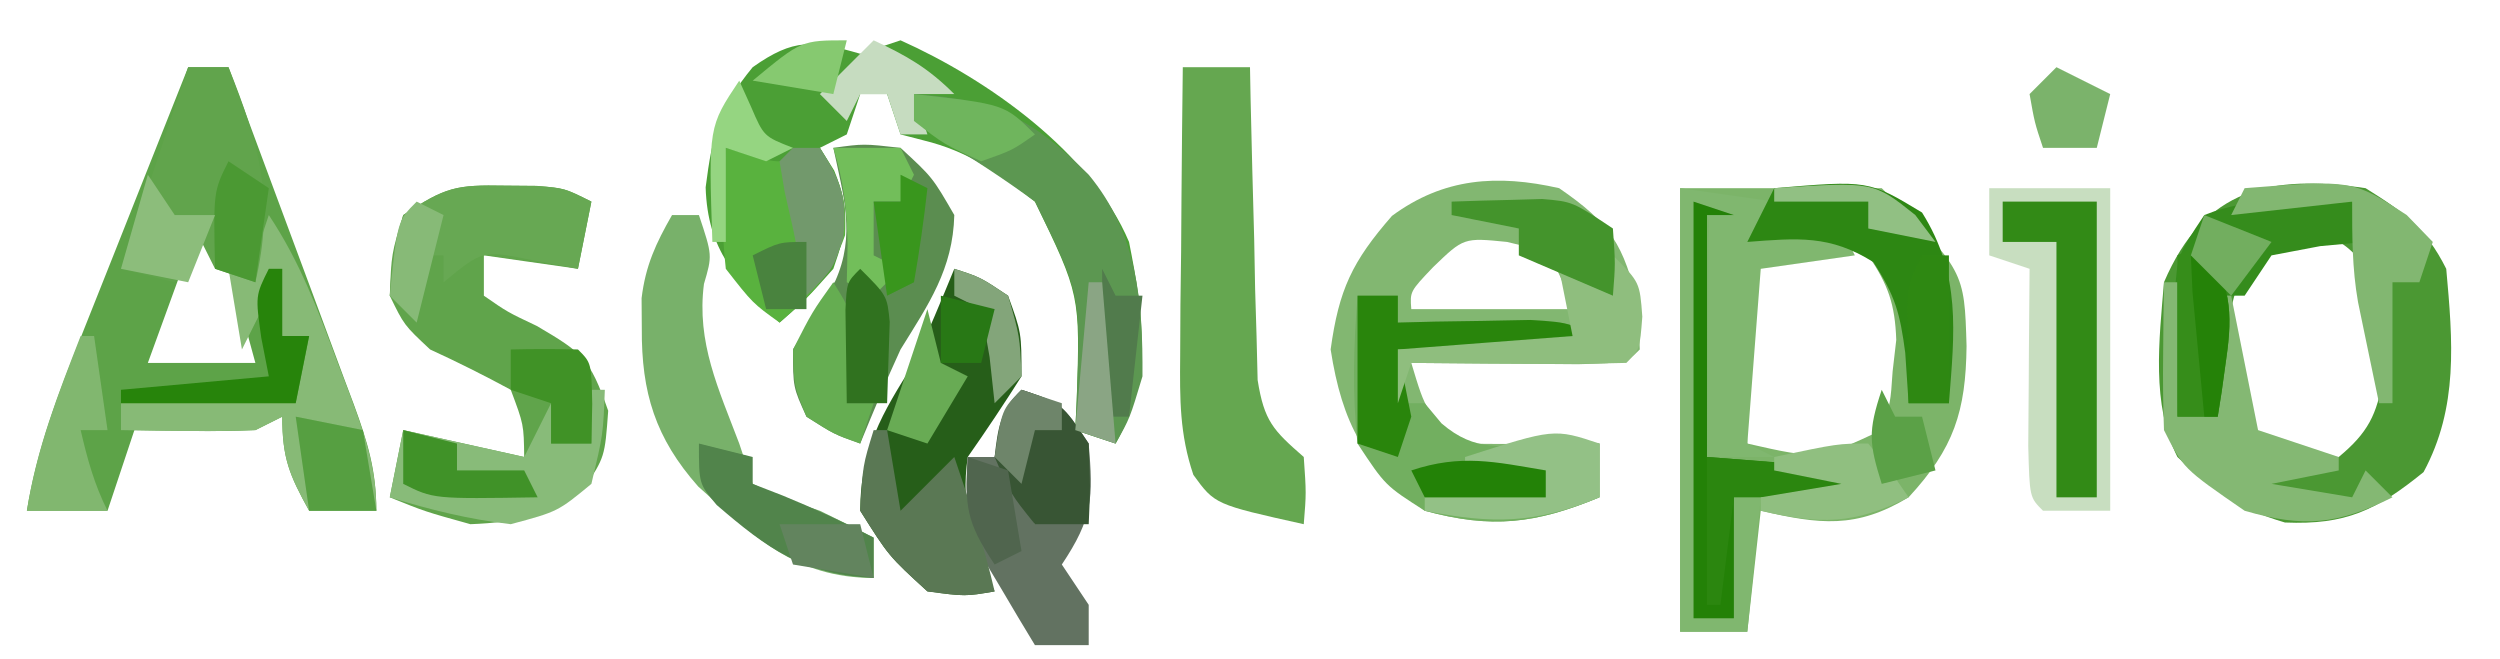 <?xml version="1.0" encoding="UTF-8"?>
<svg version="1.1" xmlns="http://www.w3.org/2000/svg" width="186" height="49">
<path d="M0 0 C4.95 0 9.9 0 15 0 C21.151 6.151 21.151 6.151 21.312 11.75 C21.256 16.599 20.377 19.349 17 23 C13.095 25.363 10.365 25.015 6 24 C5.67 26.97 5.34 29.94 5 33 C3.35 33 1.7 33 0 33 C0 22.11 0 11.22 0 0 Z M5 6 C4.635 9.126 4.635 9.126 4.812 12.625 C4.84 13.814 4.867 15.002 4.895 16.227 C4.929 17.142 4.964 18.057 5 19 C10.282 20.2 10.282 20.2 15 18 C15.657 15.947 15.657 15.947 15.812 13.625 C15.901 12.854 15.99 12.083 16.082 11.289 C15.987 8.639 15.483 7.19 14 5 C9.855 3.765 8.679 3.548 5 6 Z " fill="#7CB469" transform="translate(125,14)"/>
<path d="M0 0 C0.99 0 1.98 0 3 0 C4.573 4.215 6.139 8.433 7.7 12.653 C8.231 14.088 8.765 15.522 9.3 16.956 C10.069 19.017 10.832 21.081 11.594 23.145 C11.834 23.785 12.075 24.426 12.323 25.086 C13.349 27.884 14 29.992 14 33 C12.35 33 10.7 33 9 33 C7.539 30.353 7 29.106 7 26 C6.34 26.33 5.68 26.66 5 27 C3.46 27.07 1.917 27.085 0.375 27.062 C-0.851 27.049 -0.851 27.049 -2.102 27.035 C-2.728 27.024 -3.355 27.012 -4 27 C-4.66 28.98 -5.32 30.96 -6 33 C-7.98 33 -9.96 33 -12 33 C-11.323 28.886 -10.034 25.257 -8.496 21.387 C-8.253 20.772 -8.011 20.158 -7.761 19.525 C-6.99 17.577 -6.214 15.632 -5.438 13.688 C-4.912 12.361 -4.386 11.035 -3.861 9.709 C-2.579 6.471 -1.291 3.235 0 0 Z M1 11 C-0.32 14.63 -1.64 18.26 -3 22 C-0.36 22 2.28 22 5 22 C4.01 18.37 3.02 14.74 2 11 C1.67 11 1.34 11 1 11 Z " fill="#5DA348" transform="translate(14,5)"/>
<path d="M0 0 C3.846 2.644 4.814 4.201 5.875 8.75 C5.916 9.822 5.957 10.895 6 12 C5 13 5 13 1.402 13.098 C-0.086 13.091 -1.574 13.079 -3.062 13.062 C-4.2 13.056 -4.2 13.056 -5.361 13.049 C-7.241 13.037 -9.12 13.019 -11 13 C-9.881 16.726 -9.881 16.726 -7 19 C-5 19.043 -3 19.04 -1 19 C0.32 19 1.64 19 3 19 C3 20.32 3 21.64 3 23 C-1.748 24.969 -5.011 25.361 -10 24 C-14.451 20.637 -16.147 17.494 -17 12 C-16.385 7.542 -15.401 5.46 -12.438 2.062 C-8.588 -0.778 -4.594 -1.041 0 0 Z M-9.375 5.875 C-11.101 7.687 -11.101 7.687 -11 9 C-7.04 9 -3.08 9 1 9 C-0.523 4.791 -0.523 4.791 -3.875 4 C-7.096 3.677 -7.096 3.677 -9.375 5.875 Z " fill="#82B771" transform="translate(116,14)"/>
<path d="M0 0 C2.87 1.794 4.491 2.983 6 6 C6.485 11.379 6.918 16.299 4.312 21.125 C0.817 23.959 -1.457 25.064 -6 24.875 C-9.462 23.865 -11.39 22.461 -14 20 C-15.96 16.08 -15.353 11.284 -15 7 C-11.989 -0.025 -7.054 -1.039 0 0 Z M-8.812 5.5 C-10.497 9.047 -10.577 12.14 -10 16 C-9 18.56 -9 18.56 -7 20 C-4.5 20.667 -4.5 20.667 -2 20 C0.145 18.225 0.874 16.845 1.285 14.094 C1.427 10.782 1.247 8.52 -0.188 5.5 C-1.943 3.806 -1.943 3.806 -4.5 3.5 C-7.057 3.806 -7.057 3.806 -8.812 5.5 Z " fill="#4B9833" transform="translate(176,14)"/>
<path d="M0 0 C0.99 -0.33 1.98 -0.66 3 -1 C9.51 1.915 17.196 7.358 20 14 C21.057 19.329 21.782 24.091 19 29 C18.01 28.67 17.02 28.34 16 28 C16.035 27.276 16.07 26.551 16.105 25.805 C16.366 17.947 16.366 17.947 13 11 C10.263 8.846 8.085 7.264 4.688 6.438 C4.131 6.293 3.574 6.149 3 6 C2.67 5.01 2.34 4.02 2 3 C1.34 3 0.68 3 0 3 C-0.33 3.99 -0.66 4.98 -1 6 C-1.99 6.495 -1.99 6.495 -3 7 C-2.649 7.557 -2.299 8.114 -1.938 8.688 C-0.735 11.654 -0.948 12.994 -2 16 C-4.062 18.312 -4.062 18.312 -6 20 C-9.237 16.763 -11.357 14.632 -11.5 9.938 C-11 6.002 -10.499 4.034 -8 1 C-4.943 -1.169 -3.488 -1.013 0 0 Z M-7 8 C-6 11 -6 11 -6 11 Z M-6 11 C-5 13 -5 13 -5 13 Z " fill="#4B9F35" transform="translate(64,4)"/>
<path d="M0 0 C0.785 0.006 1.57 0.013 2.379 0.02 C4.438 0.188 4.438 0.188 6.438 1.188 C6.107 2.837 5.777 4.487 5.438 6.188 C3.127 5.857 0.818 5.527 -1.562 5.188 C-1.562 6.178 -1.562 7.168 -1.562 8.188 C0.19 9.404 0.19 9.404 2.375 10.438 C5.783 12.441 6.308 12.819 7.688 16.75 C7.438 20.188 7.438 20.188 5.875 22.562 C2.903 24.544 1.007 25.045 -2.562 25.188 C-5.938 24.25 -5.938 24.25 -8.562 23.188 C-8.232 21.538 -7.902 19.887 -7.562 18.188 C-3.107 19.177 -3.107 19.177 1.438 20.188 C1.407 17.772 1.407 17.772 0.438 15.188 C-1.527 14.12 -3.531 13.122 -5.562 12.188 C-7.5 10.375 -7.5 10.375 -8.562 8.188 C-8.438 5.062 -8.438 5.062 -7.562 2.188 C-4.405 0.082 -3.609 -0.065 0 0 Z " fill="#60A44B" transform="translate(37.562,13.812)"/>
<path d="M0 0 C1.65 0 3.3 0 5 0 C5.022 1.158 5.022 1.158 5.044 2.339 C5.119 5.831 5.215 9.321 5.312 12.812 C5.335 14.027 5.358 15.242 5.381 16.494 C5.416 17.658 5.452 18.821 5.488 20.02 C5.514 21.093 5.541 22.167 5.568 23.273 C6.055 26.346 6.731 27.016 9 29 C9.188 31.688 9.188 31.688 9 34 C2.385 32.53 2.385 32.53 0.786 30.329 C-0.24 27.289 -0.224 24.692 -0.195 21.484 C-0.189 20.234 -0.182 18.984 -0.176 17.695 C-0.159 16.393 -0.142 15.091 -0.125 13.75 C-0.116 12.433 -0.107 11.115 -0.098 9.758 C-0.074 6.505 -0.041 3.253 0 0 Z " fill="#65A750" transform="translate(88,5)"/>
<path d="M0 0 C2.97 0 5.94 0 9 0 C9 7.92 9 15.84 9 24 C7.35 24 5.7 24 4 24 C3 23 3 23 2.902 19.184 C2.909 17.602 2.921 16.019 2.938 14.438 C2.942 13.631 2.947 12.825 2.951 11.994 C2.963 9.996 2.981 7.998 3 6 C2.01 5.67 1.02 5.34 0 5 C0 3.35 0 1.7 0 0 Z " fill="#C8DEC0" transform="translate(148,14)"/>
<path d="M0 0 C1.938 0.625 1.938 0.625 4 2 C5 4.75 5 4.75 5 8 C3.715 10.031 2.381 12.033 1 14 C0.438 17.843 1.402 20.505 3 24 C0.812 24.375 0.812 24.375 -2 24 C-4.875 21.375 -4.875 21.375 -7 18 C-7 13.477 -5.373 10.741 -3 7 C-1.932 4.691 -0.969 2.354 0 0 Z " fill="#265E19" transform="translate(71,20)"/>
<path d="M0 0 C0.99 0 1.98 0 3 0 C3 0.66 3 1.32 3 2 C3.904 1.977 4.807 1.954 5.738 1.93 C6.918 1.912 8.097 1.894 9.312 1.875 C11.07 1.84 11.07 1.84 12.863 1.805 C16 2 16 2 19 4 C13.72 4 8.44 4 3 4 C3 5.32 3 6.64 3 8 C3.66 8 4.32 8 5 8 C5.412 8.495 5.825 8.99 6.25 9.5 C8.793 11.679 10.738 11.2 14 11 C15.32 11 16.64 11 18 11 C18 12.32 18 13.64 18 15 C13.252 16.969 9.989 17.361 5 16 C2.062 14.125 2.062 14.125 0 11 C-0.407 7.295 -0.292 3.711 0 0 Z " fill="#72AF60" transform="translate(101,22)"/>
<path d="M0 0 C2.25 -0.312 2.25 -0.312 5 0 C7.375 2.188 7.375 2.188 9 5 C8.899 9.034 7.082 11.636 5 15 C3.934 17.31 2.969 19.647 2 22 C0.062 21.312 0.062 21.312 -2 20 C-3 17.812 -3 17.812 -3 15 C-1.97 13.294 -0.937 11.59 0.141 9.914 C1.677 6.492 0.755 3.584 0 0 Z " fill="#5B8D50" transform="translate(62,11)"/>
<path d="M0 0 C2.31 0.33 4.62 0.66 7 1 C7 1.66 7 2.32 7 3 C8.65 3 10.3 3 12 3 C12.33 3.66 12.66 4.32 13 5 C10.69 5.33 8.38 5.66 6 6 C5.67 10.29 5.34 14.58 5 19 C5.66 19.33 6.32 19.66 7 20 C5.35 20 3.7 20 2 20 C2.017 18.068 2.017 18.068 2.035 16.098 C2.045 14.419 2.054 12.741 2.062 11.062 C2.071 10.212 2.079 9.362 2.088 8.486 C2.093 7.273 2.093 7.273 2.098 6.035 C2.106 4.912 2.106 4.912 2.114 3.766 C2.193 1.973 2.193 1.973 1 1 C1 11.23 1 21.46 1 32 C1.99 32 2.98 32 4 32 C4 28.7 4 25.4 4 22 C4.66 22.33 5.32 22.66 6 23 C5.67 26.3 5.34 29.6 5 33 C3.35 33 1.7 33 0 33 C0 22.11 0 11.22 0 0 Z " fill="#80B76F" transform="translate(125,14)"/>
<path d="M0 0 C0.66 0 1.32 0 2 0 C3 3 3 3 2.375 5.125 C1.807 9.48 3.472 12.961 5 17 C5.33 17.99 5.66 18.98 6 20 C8.343 21.121 8.343 21.121 11 22 C12.341 22.652 13.677 23.314 15 24 C15 24.99 15 25.98 15 27 C9.127 27 6.107 23.905 1.953 20.203 C-1.242 16.599 -2.283 13.205 -2.25 8.438 C-2.255 7.694 -2.26 6.95 -2.266 6.184 C-1.97 3.755 -1.207 2.112 0 0 Z " fill="#78B16A" transform="translate(50,16)"/>
<path d="M0 0 C5.929 0.356 8.806 1.806 13 6 C16.631 10.382 17.036 15.461 17 21 C16.062 24.125 16.062 24.125 15 26 C14.01 25.67 13.02 25.34 12 25 C12.035 24.276 12.07 23.551 12.105 22.805 C12.415 14.907 12.415 14.907 9 8 C6.684 6.296 4.336 4.764 1.863 3.297 C1.248 2.869 0.634 2.441 0 2 C0 1.34 0 0.68 0 0 Z " fill="#5C9751" transform="translate(68,7)"/>
<path d="M0 0 C3 1 3 1 5 4 C5.34 8.075 5.313 9.53 3 13 C3.99 14.485 3.99 14.485 5 16 C5 16.99 5 17.98 5 19 C3.68 19 2.36 19 1 19 C0.153 17.612 -0.677 16.214 -1.5 14.812 C-1.964 14.035 -2.428 13.258 -2.906 12.457 C-4.107 9.759 -4.207 7.919 -4 5 C-3.34 5 -2.68 5 -2 5 C-1.783 4.041 -1.783 4.041 -1.562 3.062 C-1 1 -1 1 0 0 Z M-1 6 C-0.34 7.32 0.32 8.64 1 10 C0.67 8.68 0.34 7.36 0 6 C-0.33 6 -0.66 6 -1 6 Z " fill="#627261" transform="translate(76,29)"/>
<path d="M0 0 C2.321 3.482 3.677 7.106 5.125 11 C5.541 12.087 5.541 12.087 5.965 13.195 C7.111 16.255 8 18.705 8 22 C6.35 22 4.7 22 3 22 C1.539 19.353 1 18.106 1 15 C0.01 15.495 0.01 15.495 -1 16 C-2.707 16.07 -4.417 16.084 -6.125 16.062 C-7.035 16.053 -7.945 16.044 -8.883 16.035 C-9.931 16.018 -9.931 16.018 -11 16 C-11 15.34 -11 14.68 -11 14 C-6.71 14 -2.42 14 2 14 C2.33 12.35 2.66 10.7 3 9 C2.34 9 1.68 9 1 9 C0.67 8.01 0.34 7.02 0 6 C-0.66 7.32 -1.32 8.64 -2 10 C-2.33 8.02 -2.66 6.04 -3 4 C-2.34 3.67 -1.68 3.34 -1 3 C-0.67 2.01 -0.34 1.02 0 0 Z " fill="#87BA76" transform="translate(20,16)"/>
<path d="M0 0 C0.99 0 1.98 0 3 0 C5.326 5.796 6.437 9.861 5 16 C4.01 15.67 3.02 15.34 2 15 C1.67 14.34 1.34 13.68 1 13 C0.01 14.485 0.01 14.485 -1 16 C-2.32 15.67 -3.64 15.34 -5 15 C-3.333 10 -1.667 5 0 0 Z " fill="#61A44C" transform="translate(14,5)"/>
<path d="M0 0 C0.598 0.186 1.196 0.371 1.812 0.562 C4.164 1.221 4.164 1.221 7 0 C8.484 2.357 9.016 3.686 8.875 6.5 C7.828 9.491 6.367 10.939 4 13 C2 11.562 2 11.562 0 9 C-0.354 5.972 -0.233 3.035 0 0 Z M4 4 C5 6 5 6 5 6 Z " fill="#59B23E" transform="translate(54,11)"/>
<path d="M0 0 C0.33 0.99 0.66 1.98 1 3 C-0.114 3.103 -1.228 3.206 -2.375 3.312 C-3.571 3.539 -4.768 3.766 -6 4 C-6.99 5.485 -6.99 5.485 -8 7 C-8.66 7 -9.32 7 -10 7 C-10 9.97 -10 12.94 -10 16 C-10.99 16 -11.98 16 -13 16 C-13.054 14.063 -13.093 12.125 -13.125 10.188 C-13.148 9.109 -13.171 8.03 -13.195 6.918 C-13 4 -13 4 -11 1 C-7.476 -0.436 -3.748 -0.072 0 0 Z " fill="#358C1C" transform="translate(175,15)"/>
<path d="M0 0 C7.016 -0.595 7.016 -0.595 11 1.812 C13.913 6.455 13.421 10.66 13 16 C12.01 16 11.02 16 10 16 C9.876 14.144 9.876 14.144 9.75 12.25 C9.367 9.332 9.018 8.027 7.375 5.5 C4.158 3.468 1.727 3.713 -2 4 C-1.34 2.68 -0.68 1.36 0 0 Z " fill="#2D8713" transform="translate(132,14)"/>
<path d="M0 0 C2.31 0 4.62 0 7 0 C7 7.26 7 14.52 7 22 C6.01 22 5.02 22 4 22 C4 15.73 4 9.46 4 3 C2.68 3 1.36 3 0 3 C0 2.01 0 1.02 0 0 Z " fill="#328A16" transform="translate(149,15)"/>
<path d="M0 0 C0.33 0 0.66 0 1 0 C0.875 3.312 0.875 3.312 0 7 C-2.5 9.062 -2.5 9.062 -6 10 C-9.106 9.646 -12.017 8.922 -15 8 C-14.67 6.35 -14.34 4.7 -14 3 C-9.545 3.99 -9.545 3.99 -5 5 C-4.34 3.68 -3.68 2.36 -3 1 C-3 1.99 -3 2.98 -3 4 C-2.01 4 -1.02 4 0 4 C0 2.68 0 1.36 0 0 Z " fill="#88BB79" transform="translate(44,29)"/>
<path d="M0 0 C0.99 0.33 1.98 0.66 3 1 C2.34 1 1.68 1 1 1 C1 6.94 1 12.88 1 19 C2.609 19.124 4.218 19.247 5.875 19.375 C10.75 19.75 10.75 19.75 13 22 C5.25 22.125 5.25 22.125 3 21 C3 24.3 3 27.6 3 31 C2.01 31 1.02 31 0 31 C0 20.77 0 10.54 0 0 Z " fill="#238107" transform="translate(126,15)"/>
<path d="M0 0 C0.33 0 0.66 0 1 0 C1 3.3 1 6.6 1 10 C1.99 10 2.98 10 4 10 C4 7.03 4 4.06 4 1 C4.33 1 4.66 1 5 1 C5.66 4.3 6.32 7.6 7 11 C8.98 11.66 10.96 12.32 13 13 C13 13.33 13 13.66 13 14 C11.35 14.33 9.7 14.66 8 15 C10.97 15.495 10.97 15.495 14 16 C14.33 15.34 14.66 14.68 15 14 C15.66 14.66 16.32 15.32 17 16 C12.926 18.037 10.384 18.279 6 17 C1.424 13.847 1.424 13.847 0 11 C-0.07 9.126 -0.084 7.25 -0.062 5.375 C-0.053 4.372 -0.044 3.369 -0.035 2.336 C-0.024 1.565 -0.012 0.794 0 0 Z " fill="#84B873" transform="translate(161,21)"/>
<path d="M0 0 C0.785 0.006 1.57 0.013 2.379 0.02 C4.438 0.188 4.438 0.188 6.438 1.188 C6.107 2.837 5.777 4.487 5.438 6.188 C4.344 5.981 3.251 5.775 2.125 5.562 C-1.646 4.784 -1.646 4.784 -4.562 7.188 C-4.562 6.527 -4.562 5.867 -4.562 5.188 C-5.223 5.188 -5.883 5.188 -6.562 5.188 C-6.562 6.838 -6.562 8.488 -6.562 10.188 C-7.223 9.527 -7.883 8.867 -8.562 8.188 C-8.375 5.188 -8.375 5.188 -7.562 2.188 C-4.405 0.082 -3.609 -0.065 0 0 Z " fill="#67A853" transform="translate(37.562,13.812)"/>
<path d="M0 0 C0.99 0 1.98 0 3 0 C3 0.66 3 1.32 3 2 C3.904 1.977 4.807 1.954 5.738 1.93 C6.918 1.912 8.097 1.894 9.312 1.875 C11.07 1.84 11.07 1.84 12.863 1.805 C16 2 16 2 19 4 C13.72 4 8.44 4 3 4 C3.33 5.65 3.66 7.3 4 9 C3.67 9.99 3.34 10.98 3 12 C2.01 11.67 1.02 11.34 0 11 C0 7.37 0 3.74 0 0 Z " fill="#29850C" transform="translate(101,22)"/>
<path d="M0 0 C0.33 0 0.66 0 1 0 C1.33 1.98 1.66 3.96 2 6 C3.32 4.68 4.64 3.36 6 2 C7.129 5.311 8.213 8.59 9 12 C6.812 12.375 6.812 12.375 4 12 C1.125 9.375 1.125 9.375 -1 6 C-0.812 2.625 -0.812 2.625 0 0 Z " fill="#5A7854" transform="translate(65,32)"/>
<path d="M0 0 C1.32 0.33 2.64 0.66 4 1 C4 1.66 4 2.32 4 3 C4.742 3.289 5.485 3.578 6.25 3.875 C8.567 4.823 10.779 5.848 13 7 C13 7.99 13 8.98 13 10 C7.769 9.745 5.137 7.859 1.32 4.57 C0 3 0 3 0 0 Z " fill="#51844B" transform="translate(52,33)"/>
<path d="M0 0 C3 1 3 1 5 4 C5.125 7.188 5.125 7.188 5 10 C3.68 10 2.36 10 1 10 C-0.812 7.75 -0.812 7.75 -2 5 C-1.755 2.795 -1.576 1.576 0 0 Z " fill="#385534" transform="translate(76,29)"/>
<path d="M0 0 C8.035 -0.63 8.035 -0.63 12.062 2 C12.702 2.66 13.341 3.32 14 4 C13.67 4.99 13.34 5.98 13 7 C12.34 7 11.68 7 11 7 C11 9.97 11 12.94 11 16 C10.67 16 10.34 16 10 16 C9.663 14.397 9.331 12.792 9 11.188 C8.814 10.294 8.629 9.401 8.438 8.48 C7.991 5.947 8 3.565 8 1 C3.545 1.495 3.545 1.495 -1 2 C-0.67 1.34 -0.34 0.68 0 0 Z " fill="#82B771" transform="translate(167,14)"/>
<path d="M0 0 C2 2 2 2 2.188 4.562 C2 7 2 7 1 8 C-1.697 8.073 -4.367 8.092 -7.062 8.062 C-8.2 8.056 -8.2 8.056 -9.361 8.049 C-11.241 8.037 -13.12 8.019 -15 8 C-15.33 8.99 -15.66 9.98 -16 11 C-16 9.68 -16 8.36 -16 7 C-9.565 6.505 -9.565 6.505 -3 6 C-3.33 4.35 -3.66 2.7 -4 1 C-2.125 0.375 -2.125 0.375 0 0 Z " fill="#8FBE7E" transform="translate(120,19)"/>
<path d="M0 0 C1.437 -0.054 2.875 -0.093 4.312 -0.125 C5.113 -0.148 5.914 -0.171 6.738 -0.195 C9 0 9 0 12 2 C12.188 4.625 12.188 4.625 12 7 C9.69 6.01 7.38 5.02 5 4 C5 3.34 5 2.68 5 2 C3.35 1.67 1.7 1.34 0 1 C0 0.67 0 0.34 0 0 Z " fill="#44942C" transform="translate(108,15)"/>
<path d="M0 0 C0 1.32 0 2.64 0 4 C-4.761 5.974 -7.965 6.007 -13 5 C-13 4.67 -13 4.34 -13 4 C-10.03 4 -7.06 4 -4 4 C-4 3.34 -4 2.68 -4 2 C-5.98 2 -7.96 2 -10 2 C-10 1.67 -10 1.34 -10 1 C-3.375 -1.125 -3.375 -1.125 0 0 Z " fill="#93C186" transform="translate(119,33)"/>
<path d="M0 0 C1.908 3.175 2.161 5.106 1.625 8.75 C1.514 9.549 1.403 10.348 1.289 11.172 C1.194 11.775 1.098 12.378 1 13 C0.01 13 -0.98 13 -2 13 C-2 9.04 -2 5.08 -2 1 C-1.34 0.67 -0.68 0.34 0 0 Z " fill="#368D1A" transform="translate(164,18)"/>
<path d="M0 0 C1.619 2.572 2.044 3.677 1.625 6.75 C1.419 7.492 1.212 8.235 1 9 C1.66 9 2.32 9 3 9 C2.67 9.99 2.34 10.98 2 12 C0.062 11.312 0.062 11.312 -2 10 C-2.938 7.688 -2.938 7.688 -3 5 C-1.562 2.188 -1.562 2.188 0 0 Z " fill="#65AD51" transform="translate(62,21)"/>
<path d="M0 0 C0.33 0 0.66 0 1 0 C1.33 2.31 1.66 4.62 2 7 C1.34 7 0.68 7 0 7 C0.506 9.169 1 11 2 13 C0.02 13 -1.96 13 -4 13 C-3.28 8.391 -1.687 4.328 0 0 Z " fill="#81B76F" transform="translate(6,25)"/>
<path d="M0 0 C9.75 0.75 9.75 0.75 12 3 C8.7 3 5.4 3 2 3 C1.67 5.64 1.34 8.28 1 11 C0.67 11 0.34 11 0 11 C0 7.37 0 3.74 0 0 Z " fill="#2B860F" transform="translate(127,34)"/>
<path d="M0 0 C0.33 0 0.66 0 1 0 C1 1.65 1 3.3 1 5 C1.66 5 2.32 5 3 5 C2.67 6.65 2.34 8.3 2 10 C-2.29 10 -6.58 10 -11 10 C-11 9.67 -11 9.34 -11 9 C-5.555 8.505 -5.555 8.505 0 8 C-0.186 7.051 -0.371 6.103 -0.562 5.125 C-1 2 -1 2 0 0 Z " fill="#27840B" transform="translate(20,20)"/>
<path d="M0 0 C1.666 -0.043 3.334 -0.041 5 0 C6 1 6 1 6.062 4.062 C6.042 5.032 6.021 6.001 6 7 C5.01 7 4.02 7 3 7 C3 6.01 3 5.02 3 4 C2.01 3.67 1.02 3.34 0 3 C0 2.01 0 1.02 0 0 Z " fill="#409226" transform="translate(38,26)"/>
<path d="M0 0 C2.475 0.495 2.475 0.495 5 1 C5.33 2.98 5.66 4.96 6 7 C4.35 7 2.7 7 1 7 C0.67 4.69 0.34 2.38 0 0 Z " fill="#569F41" transform="translate(22,31)"/>
<path d="M0 0 C0.66 0 1.32 0 2 0 C3.551 2.464 4.03 3.681 3.75 6.625 C3 9 3 9 1 11 C0.667 9.333 0.333 7.667 0 6 C-0.206 5.093 -0.412 4.185 -0.625 3.25 C-0.749 2.507 -0.873 1.765 -1 1 C-0.67 0.67 -0.34 0.34 0 0 Z " fill="#72996C" transform="translate(59,11)"/>
<path d="M0 0 C1.65 0 3.3 0 5 0 C5.33 0.66 5.66 1.32 6 2 C5.67 2.66 5.34 3.32 5 4 C4.34 4 3.68 4 3 4 C3 5.32 3 6.64 3 8 C3.66 8.33 4.32 8.66 5 9 C4.34 9.66 3.68 10.32 3 11 C2.34 10.67 1.68 10.34 1 10 C1.021 9.092 1.041 8.185 1.062 7.25 C1.011 4.573 0.778 2.53 0 0 Z " fill="#72BE5A" transform="translate(62,11)"/>
<path d="M0 0 C1.32 0.66 2.64 1.32 4 2 C3.67 3.32 3.34 4.64 3 6 C1.68 6 0.36 6 -1 6 C-1.625 4.125 -1.625 4.125 -2 2 C-1.34 1.34 -0.68 0.68 0 0 Z " fill="#7BB36B" transform="translate(153,5)"/>
<path d="M0 0 C2.468 1.152 4.048 2.048 6 4 C5.01 4 4.02 4 3 4 C3.33 4.99 3.66 5.98 4 7 C3.34 7 2.68 7 2 7 C1.67 6.01 1.34 5.02 1 4 C0.34 4 -0.32 4 -1 4 C-1.33 4.66 -1.66 5.32 -2 6 C-2.66 5.34 -3.32 4.68 -4 4 C-2.68 2.68 -1.36 1.36 0 0 Z " fill="#C6DCC0" transform="translate(65,3)"/>
<path d="M0 0 C1.625 2 1.625 2 3 4 C-1.074 6.037 -3.589 6.026 -8 5 C-8 4.67 -8 4.34 -8 4 C-6.02 3.67 -4.04 3.34 -2 3 C-3.65 2.67 -5.3 2.34 -7 2 C-7 1.67 -7 1.34 -7 1 C-2.25 0 -2.25 0 0 0 Z " fill="#90BF80" transform="translate(139,33)"/>
<path d="M0 0 C1.32 0.33 2.64 0.66 4 1 C4 1.66 4 2.32 4 3 C5.65 3 7.3 3 9 3 C9.33 3.66 9.66 4.32 10 5 C2.25 5.125 2.25 5.125 0 4 C0 2.68 0 1.36 0 0 Z " fill="#409228" transform="translate(30,32)"/>
<path d="M0 0 C1.485 0.99 1.485 0.99 3 2 C2.67 4.31 2.34 6.62 2 9 C1.01 8.67 0.02 8.34 -1 8 C-1.125 2.25 -1.125 2.25 0 0 Z " fill="#4B9933" transform="translate(17,12)"/>
<path d="M0 0 C0.33 0.66 0.66 1.32 1 2 C1.66 2 2.32 2 3 2 C2.67 4.97 2.34 7.94 2 11 C1.34 11 0.68 11 0 11 C0 7.37 0 3.74 0 0 Z " fill="#517B4C" transform="translate(82,20)"/>
<path d="M0 0 C0.66 0 1.32 0 2 0 C2 3.63 2 7.26 2 11 C1.01 11 0.02 11 -1 11 C-1.027 9.542 -1.046 8.083 -1.062 6.625 C-1.074 5.813 -1.086 5.001 -1.098 4.164 C-1 2 -1 2 0 0 Z " fill="#2E8812" transform="translate(143,19)"/>
<path d="M0 0 C2 2 2 2 2.195 3.945 C2.13 5.964 2.065 7.982 2 10 C1.01 10 0.02 10 -1 10 C-1.027 8.521 -1.046 7.042 -1.062 5.562 C-1.074 4.739 -1.086 3.915 -1.098 3.066 C-1 1 -1 1 0 0 Z " fill="#30721F" transform="translate(64,20)"/>
<path d="M0 0 C6.75 0.75 6.75 0.75 9 3 C7.312 4.188 7.312 4.188 5 5 C2.25 3.75 2.25 3.75 0 2 C0 1.34 0 0.68 0 0 Z " fill="#6FB55D" transform="translate(68,7)"/>
<path d="M0 0 C0.33 1.32 0.66 2.64 1 4 C1.66 4.33 2.32 4.66 3 5 C1.515 7.475 1.515 7.475 0 10 C-0.99 9.67 -1.98 9.34 -3 9 C-2.01 6.03 -1.02 3.06 0 0 Z " fill="#68AB54" transform="translate(69,23)"/>
<path d="M0 0 C0.66 0.99 1.32 1.98 2 3 C2.99 3 3.98 3 5 3 C4.34 4.65 3.68 6.3 3 8 C1.35 7.67 -0.3 7.34 -2 7 C-1.34 4.69 -0.68 2.38 0 0 Z " fill="#8CBD7B" transform="translate(11,13)"/>
<path d="M0 0 C1.98 0 3.96 0 6 0 C6.33 1.32 6.66 2.64 7 4 C4.03 3.505 4.03 3.505 1 3 C0.67 2.01 0.34 1.02 0 0 Z " fill="#62845E" transform="translate(58,39)"/>
<path d="M0 0 C0.99 0.33 1.98 0.66 3 1 C3.33 2.98 3.66 4.96 4 7 C3.01 7.495 3.01 7.495 2 8 C-0.152 4.772 -0.201 3.716 0 0 Z " fill="#50654E" transform="translate(72,34)"/>
<path d="M0 0 C0.33 0.66 0.66 1.32 1 2 C1.66 2 2.32 2 3 2 C3.33 3.32 3.66 4.64 4 6 C2.68 6.33 1.36 6.66 0 7 C-0.934 3.99 -1.044 3.133 0 0 Z " fill="#5BA147" transform="translate(140,29)"/>
<path d="M0 0 C0.433 0.959 0.433 0.959 0.875 1.938 C1.828 4.152 1.828 4.152 4 5 C3.01 5.495 3.01 5.495 2 6 C1.01 5.67 0.02 5.34 -1 5 C-1 7.31 -1 9.62 -1 12 C-1.33 12 -1.66 12 -2 12 C-2.286 3.429 -2.286 3.429 0 0 Z " fill="#95D581" transform="translate(55,6)"/>
<path d="M0 0 C0 0.66 0 1.32 0 2 C-2.97 2 -5.94 2 -9 2 C-9.33 1.34 -9.66 0.68 -10 0 C-6.306 -1.231 -3.794 -0.644 0 0 Z " fill="#238207" transform="translate(115,35)"/>
<path d="M0 0 C0.99 0.33 1.98 0.66 3 1 C3 1.66 3 2.32 3 3 C2.34 3 1.68 3 1 3 C0.67 4.32 0.34 5.64 0 7 C-0.66 6.34 -1.32 5.68 -2 5 C-1.464 1.464 -1.464 1.464 0 0 Z " fill="#6E856A" transform="translate(76,29)"/>
<path d="M0 0 C1.938 0.625 1.938 0.625 4 2 C4.875 5 4.875 5 5 8 C4.34 8.66 3.68 9.32 3 10 C2.876 8.866 2.752 7.731 2.625 6.562 C2.419 5.387 2.212 4.211 2 3 C1.34 2.67 0.68 2.34 0 2 C0 1.34 0 0.68 0 0 Z " fill="#83A57A" transform="translate(71,20)"/>
<path d="M0 0 C0.66 0.33 1.32 0.66 2 1 C1.744 3.343 1.407 5.678 1 8 C0.01 8.495 0.01 8.495 -1 9 C-1.33 6.69 -1.66 4.38 -2 2 C-1.34 2 -0.68 2 0 2 C0 1.34 0 0.68 0 0 Z " fill="#39961D" transform="translate(67,13)"/>
<path d="M0 0 C0 1.65 0 3.3 0 5 C-0.99 5 -1.98 5 -3 5 C-3.33 3.68 -3.66 2.36 -4 1 C-2 0 -2 0 0 0 Z " fill="#49833E" transform="translate(60,18)"/>
<path d="M0 0 C7.385 -0.492 7.385 -0.492 10.5 2 C10.995 2.66 11.49 3.32 12 4 C10.35 3.67 8.7 3.34 7 3 C7 2.34 7 1.68 7 1 C4.69 1 2.38 1 0 1 C0 0.67 0 0.34 0 0 Z " fill="#91C083" transform="translate(132,14)"/>
<path d="M0 0 C-0.33 1.32 -0.66 2.64 -1 4 C-3.97 3.505 -3.97 3.505 -7 3 C-3.375 0 -3.375 0 0 0 Z " fill="#86C970" transform="translate(63,3)"/>
<path d="M0 0 C0.33 0 0.66 0 1 0 C1.33 3.96 1.66 7.92 2 12 C1.01 11.67 0.02 11.34 -1 11 C-0.67 7.37 -0.34 3.74 0 0 Z " fill="#8AA584" transform="translate(81,21)"/>
<path d="M0 0 C1.908 3.175 2.161 5.106 1.625 8.75 C1.514 9.549 1.403 10.348 1.289 11.172 C1.194 11.775 1.098 12.378 1 13 C0.67 13 0.34 13 0 13 C-0.194 11.021 -0.38 9.042 -0.562 7.062 C-0.667 5.96 -0.771 4.858 -0.879 3.723 C-0.919 2.824 -0.959 1.926 -1 1 C-0.67 0.67 -0.34 0.34 0 0 Z " fill="#258208" transform="translate(164,18)"/>
<path d="M0 0 C1.32 0.33 2.64 0.66 4 1 C3.67 2.32 3.34 3.64 3 5 C2.01 5 1.02 5 0 5 C0 3.35 0 1.7 0 0 Z " fill="#287815" transform="translate(70,22)"/>
<path d="M0 0 C0.66 0.33 1.32 0.66 2 1 C1.34 3.64 0.68 6.28 0 9 C-0.66 8.34 -1.32 7.68 -2 7 C-1.432 1.432 -1.432 1.432 0 0 Z " fill="#87BA77" transform="translate(31,15)"/>
<path d="M0 0 C2.475 0.99 2.475 0.99 5 2 C4.01 3.32 3.02 4.64 2 6 C1.01 5.01 0.02 4.02 -1 3 C-0.67 2.01 -0.34 1.02 0 0 Z " fill="#72AE5F" transform="translate(164,16)"/>
</svg>
